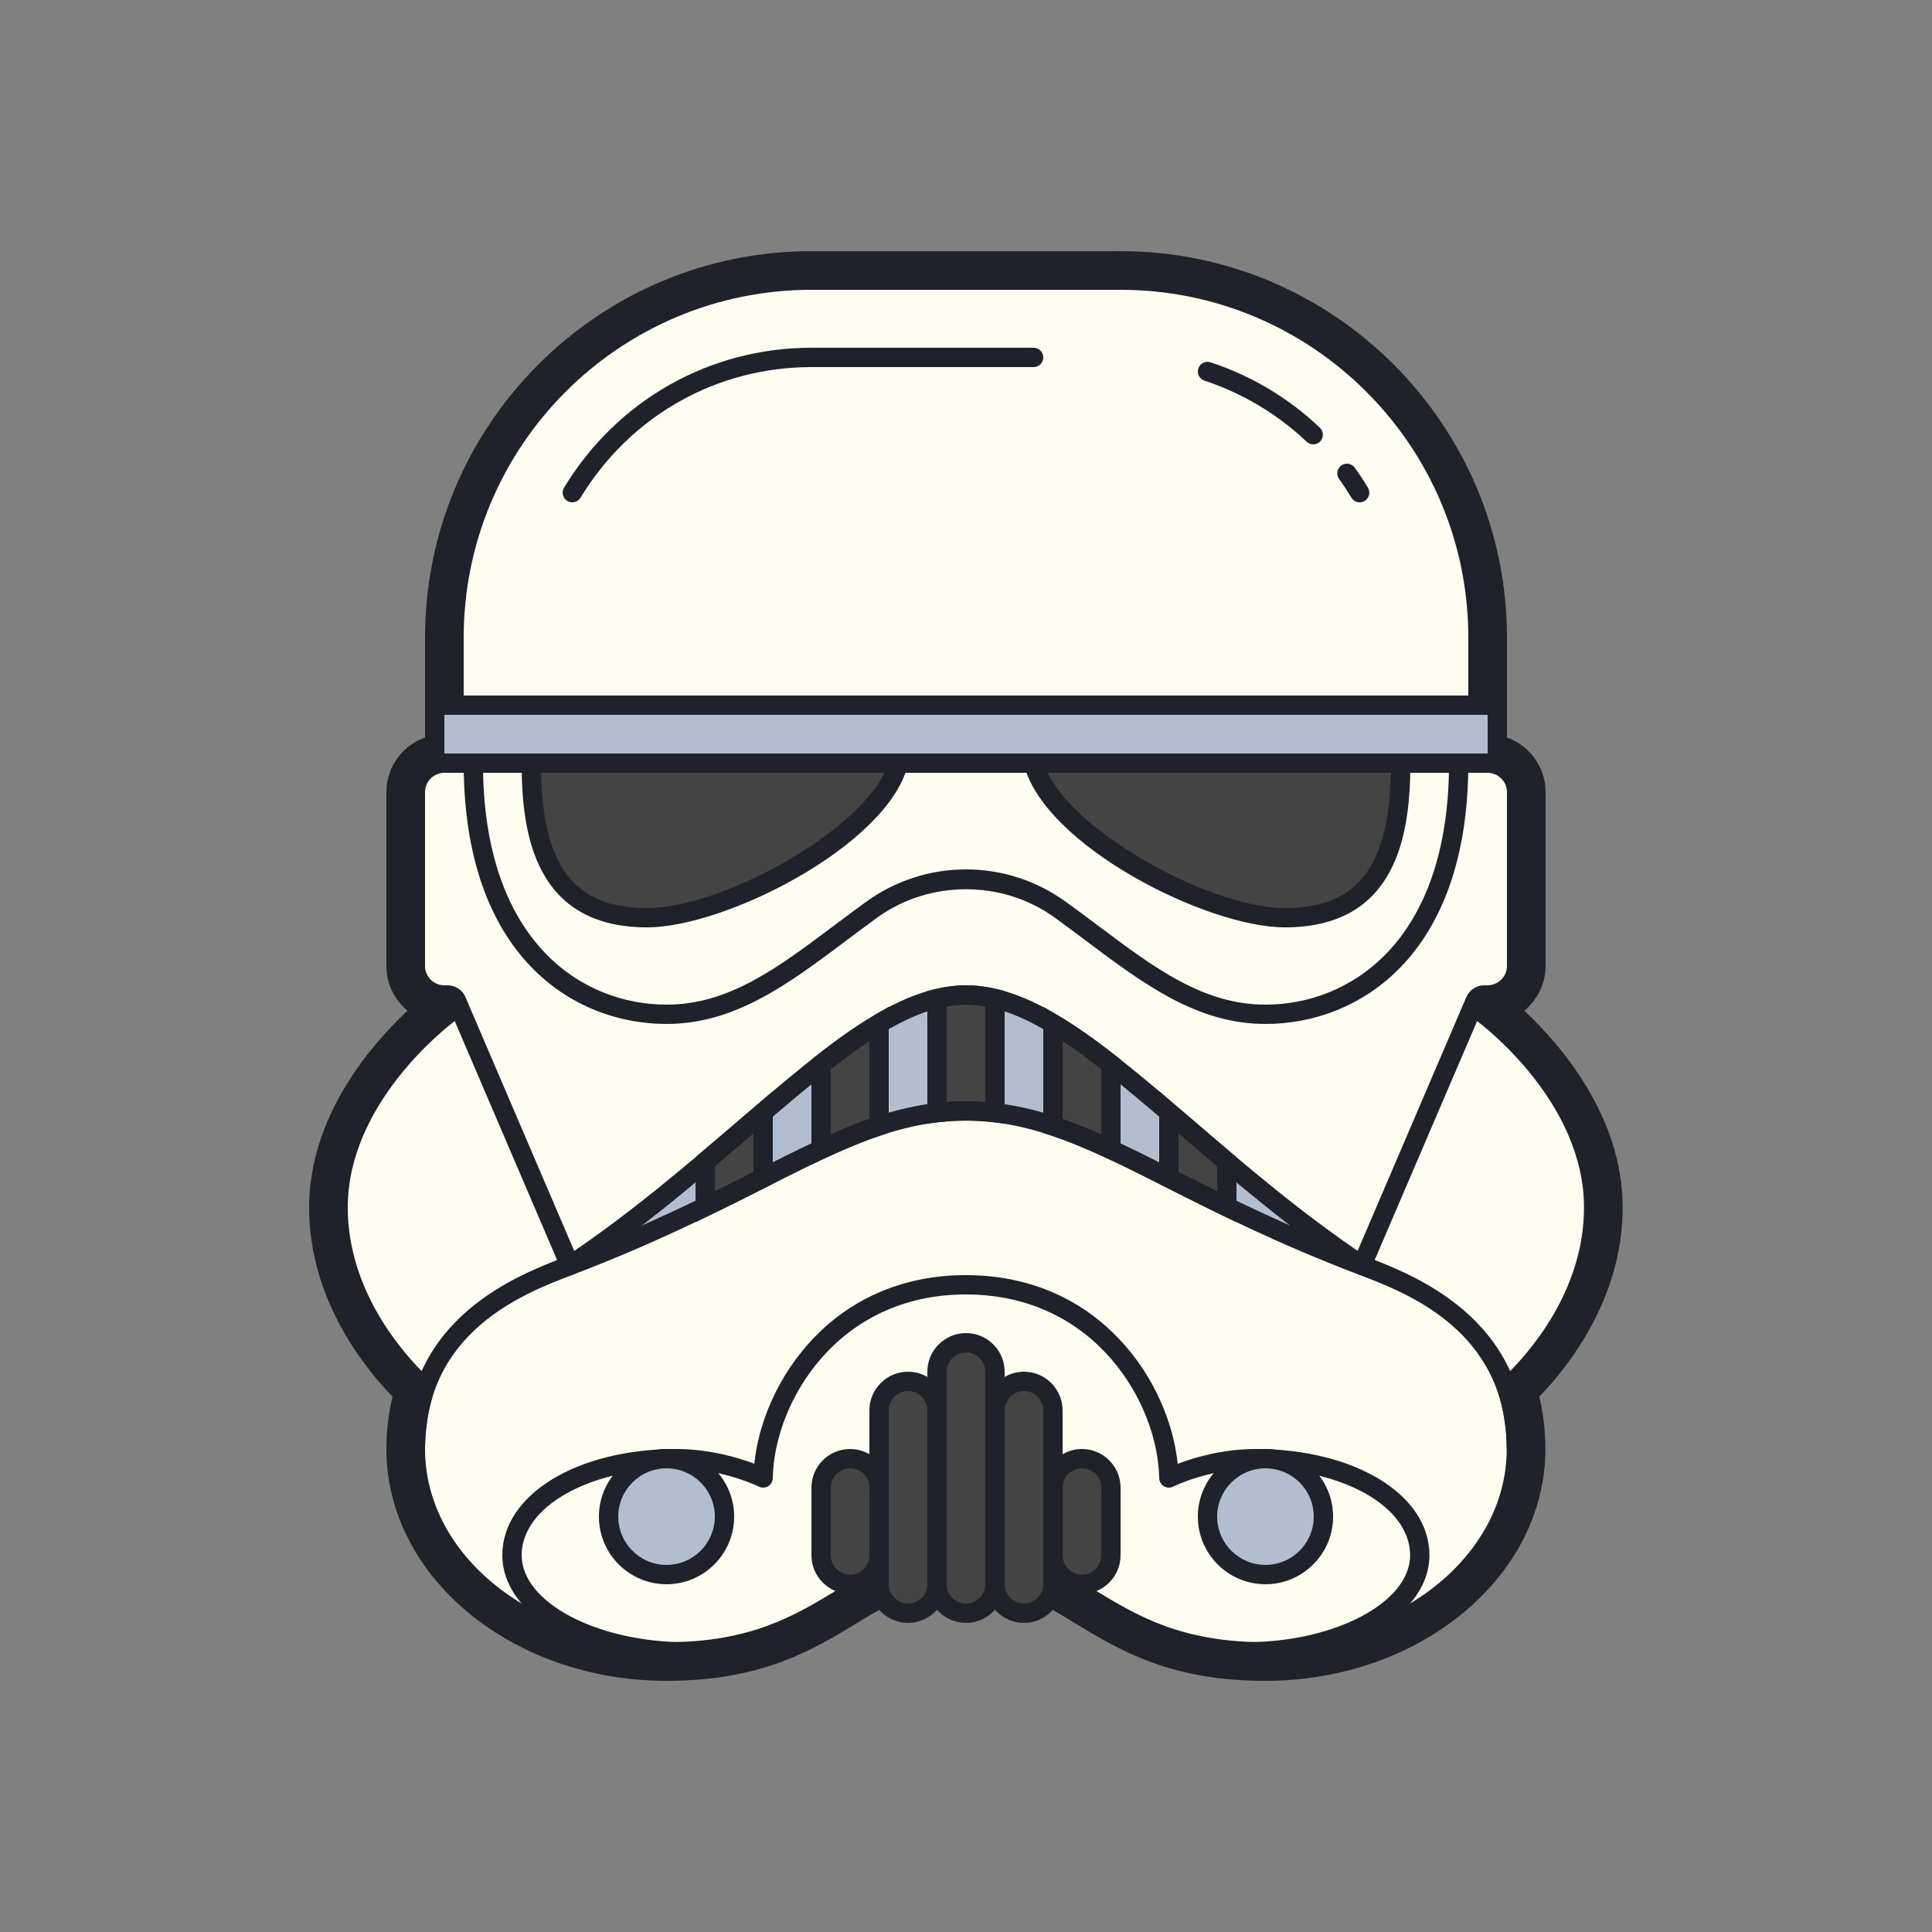 <?xml version="1.0" encoding="UTF-8"?>
<svg xmlns="http://www.w3.org/2000/svg" xmlns:xlink="http://www.w3.org/1999/xlink" width="100pt" height="100pt" viewBox="0 0 100 100" version="1.1">
<rect x="0" y="0" width="100" height="100" fill="#808080" stroke="none"/>
<g id="surface467">
<path style=" stroke:none;fill-rule:nonzero;fill:rgb(99.608%,99.216%,93.725%);fill-opacity:1;" d="M 77 37 L 77 33 C 77 22.508 68.492 14 58 14 L 42 14 C 31.508 14 23 22.508 23 33 L 23 39 C 21.895 39 21 39.895 21 41 L 21 50 C 21 51.105 21.895 52 23 52 C 21 53.5 17 57.5 17 62.5 C 17 67.246 20.121 70.73 21.43 71.984 C 21.156 72.945 21 73.953 21 75 C 21 81.074 27 86 34.5 86 C 43 86 44.211 81 50 81 L 49.988 81 C 55.777 81 56.988 86 65.488 86 C 72.988 86 78.988 81.074 78.988 75 C 78.988 73.953 78.836 72.945 78.562 71.984 C 79.867 70.73 82.988 67.246 82.988 62.5 C 82.988 57.5 78.988 53.5 76.988 52 C 78.094 52 78.988 51.105 78.988 50 L 78.988 41 C 78.988 39.895 78.094 39 76.988 39 Z M 77 37 "/>
<path style=" stroke:none;fill-rule:nonzero;fill:rgb(12.157%,12.941%,16.863%);fill-opacity:1;" d="M 65.5 53 C 61.957 53 59.188 50.926 56.254 48.727 C 55.715 48.32 55.16 47.906 54.59 47.492 C 51.887 45.539 48.109 45.539 45.41 47.492 C 44.84 47.906 44.285 48.32 43.746 48.727 C 40.812 50.926 38.043 53 34.5 53 C 29.656 53 24 49.465 24 39.5 L 24 39 L 76 39 L 76 39.5 C 76 49.465 70.344 53 65.5 53 Z M 50 45 C 51.863 45 53.652 45.582 55.176 46.684 C 55.75 47.098 56.309 47.516 56.855 47.926 C 59.77 50.113 62.289 52 65.5 52 C 69.805 52 74.812 48.848 74.996 40 L 25.004 40 C 25.188 48.848 30.195 52 34.5 52 C 37.711 52 40.23 50.113 43.145 47.926 C 43.691 47.516 44.25 47.098 44.824 46.68 C 46.348 45.582 48.137 45 50 45 Z M 50 45 "/>
<path style=" stroke:none;fill-rule:nonzero;fill:rgb(12.157%,12.941%,16.863%);fill-opacity:1;" d="M 29.039 65.695 L 23.172 52 L 21.5 52 L 21.5 51 L 23.172 51 C 23.57 51 23.93 51.238 24.09 51.605 L 29.961 65.305 Z M 29.039 65.695 "/>
<path style=" stroke:none;fill-rule:nonzero;fill:rgb(12.157%,12.941%,16.863%);fill-opacity:1;" d="M 70.949 65.695 L 70.031 65.305 L 75.898 51.605 C 76.059 51.238 76.422 51 76.82 51 L 78.488 51 L 78.488 52 L 76.82 52 Z M 70.949 65.695 "/>
<path style=" stroke:none;fill-rule:nonzero;fill:rgb(12.157%,12.941%,16.863%);fill-opacity:1;" d="M 65.488 87 C 60.551 87 57.926 85.402 55.609 83.996 C 53.852 82.926 52.328 82.004 49.996 82 C 47.66 82 46.141 82.926 44.379 83.996 C 42.062 85.402 39.438 87 34.5 87 C 26.504 87 20 81.617 20 75 C 20 74.098 20.105 73.188 20.316 72.289 C 18.75 70.672 16 67.16 16 62.5 C 16 57.789 19.195 54.094 21.094 52.312 C 20.426 51.762 20 50.93 20 50 L 20 41 C 20 39.348 21.348 38 23 38 L 23 40 C 22.449 40 22 40.449 22 41 L 22 50 C 22 50.551 22.449 51 23 51 C 23.43 51 23.812 51.273 23.949 51.684 C 24.086 52.094 23.945 52.543 23.598 52.801 C 23.027 53.23 18 57.152 18 62.5 C 18 66.844 20.883 70.074 22.121 71.262 C 22.387 71.52 22.492 71.902 22.391 72.258 C 22.133 73.168 22 74.09 22 75 C 22 80.516 27.605 85 34.5 85 C 38.879 85 41.145 83.621 43.34 82.289 C 45.188 81.164 47.098 80.004 49.984 80 C 49.988 80 49.992 80 49.996 80 C 49.996 80 50 80 50.004 80 C 52.895 80.004 54.805 81.164 56.648 82.289 C 58.844 83.621 61.113 85 65.488 85 C 72.383 85 77.988 80.516 77.988 75 C 77.988 74.09 77.859 73.168 77.598 72.258 C 77.496 71.902 77.602 71.52 77.867 71.262 C 79.109 70.074 81.988 66.844 81.988 62.5 C 81.988 57.152 76.965 53.23 76.391 52.801 C 76.047 52.543 75.906 52.094 76.039 51.684 C 76.18 51.273 76.559 51 76.988 51 C 77.543 51 78 50.551 78 50 L 78 41 C 78 40.449 77.543 40 76.988 40 L 76.988 38 C 78.645 38 80 39.348 80 41 L 80 50 C 80 50.93 79.562 51.762 78.898 52.312 C 80.793 54.094 83.988 57.789 83.988 62.5 C 83.988 67.16 81.238 70.672 79.672 72.289 C 79.883 73.188 79.988 74.098 79.988 75 C 79.988 81.617 73.484 87 65.488 87 Z M 65.488 87 "/>
<path style=" stroke:none;fill-rule:nonzero;fill:rgb(12.157%,12.941%,16.863%);fill-opacity:1;" d="M 65 75 C 63.273 75 61.781 75.453 60.957 75.766 C 60.531 71.582 56.984 66.008 50 66 C 49.996 66 49.996 66 49.996 66 C 49.992 66 49.992 66 49.988 66 C 43.012 66.004 39.469 71.582 39.043 75.762 C 38.223 75.453 36.73 75 35 75 C 29.867 75 26 77.363 26 80.5 C 26 83.586 30.172 86 35.5 86 L 35.5 85 C 30.895 85 27 82.938 27 80.5 C 27 77.977 30.516 76 35 76 C 37.344 76 39.258 76.938 39.277 76.945 C 39.43 77.023 39.613 77.016 39.758 76.926 C 39.906 76.836 39.996 76.68 40 76.508 C 40.055 72.676 43.27 67.004 49.992 67 C 56.723 67.004 59.941 72.676 60 76.508 C 60.004 76.68 60.094 76.836 60.238 76.926 C 60.387 77.016 60.566 77.023 60.723 76.945 C 60.742 76.938 62.652 76 65 76 C 69.48 76 72.988 77.977 72.988 80.5 C 72.988 82.938 69.098 85 64.488 85 L 64.488 86 C 69.816 86 73.988 83.586 73.988 80.5 C 73.988 77.363 70.125 75 65 75 Z M 65 75 "/>
<path style=" stroke:none;fill-rule:nonzero;fill:rgb(12.157%,12.941%,16.863%);fill-opacity:1;" d="M 67.973 23 C 67.848 23 67.723 22.953 67.629 22.863 C 66.133 21.441 64.309 20.348 62.344 19.703 C 62.082 19.617 61.938 19.336 62.027 19.07 C 62.109 18.809 62.395 18.664 62.656 18.754 C 64.762 19.441 66.719 20.613 68.316 22.141 C 68.516 22.328 68.523 22.645 68.336 22.848 C 68.234 22.949 68.105 23 67.973 23 Z M 67.973 23 "/>
<path style=" stroke:none;fill-rule:nonzero;fill:rgb(12.157%,12.941%,16.863%);fill-opacity:1;" d="M 70.375 26 C 70.207 26 70.043 25.914 69.949 25.758 C 69.746 25.43 69.539 25.105 69.312 24.793 C 69.152 24.57 69.199 24.258 69.422 24.094 C 69.645 23.934 69.957 23.98 70.121 24.207 C 70.363 24.539 70.59 24.887 70.805 25.242 C 70.945 25.477 70.871 25.785 70.633 25.93 C 70.555 25.977 70.465 26 70.375 26 Z M 70.375 26 "/>
<path style=" stroke:none;fill-rule:nonzero;fill:rgb(12.157%,12.941%,16.863%);fill-opacity:1;" d="M 29.625 26 C 29.535 26 29.445 25.977 29.363 25.93 C 29.129 25.785 29.055 25.477 29.195 25.242 C 31.945 20.707 36.73 18 42 18 L 53.5 18 C 53.777 18 54 18.223 54 18.5 C 54 18.777 53.777 19 53.5 19 L 42 19 C 37.086 19 32.617 21.527 30.051 25.758 C 29.957 25.914 29.793 26 29.625 26 Z M 29.625 26 "/>
<path style=" stroke:none;fill-rule:nonzero;fill:rgb(12.157%,12.941%,16.863%);fill-opacity:1;" d="M 78 37 L 76 37 L 76 33 C 76 23.074 67.926 15 58 15 L 42 15 C 32.074 15 24 23.074 24 33 L 24 37 L 22 37 L 22 33 C 22 21.973 30.973 13 42 13 L 58 13 C 69.027 13 78 21.973 78 33 Z M 78 37 "/>
<path style=" stroke:none;fill-rule:nonzero;fill:rgb(26.667%,26.667%,27.059%);fill-opacity:1;" d="M 46.5 39.5 C 45.5 43.293 37.5 47.5 33.5 47.5 C 28.5 47.5 27.5 43.805 27.5 39.5 Z M 46.5 39.5 "/>
<path style=" stroke:none;fill-rule:nonzero;fill:rgb(26.667%,26.667%,27.059%);fill-opacity:1;" d="M 53.5 39.5 C 54.5 43.293 62.5 47.5 66.5 47.5 C 71.5 47.5 72.5 43.805 72.5 39.5 Z M 53.5 39.5 "/>
<path style=" stroke:none;fill-rule:nonzero;fill:rgb(12.157%,12.941%,16.863%);fill-opacity:1;" d="M 33.5 48 C 27.676 48 27 43.148 27 39.5 L 28 39.5 C 28 44.758 29.645 47 33.5 47 C 37.492 47 45.129 42.738 46.016 39.371 L 46.984 39.629 C 45.891 43.781 37.543 48 33.5 48 Z M 33.5 48 "/>
<path style=" stroke:none;fill-rule:nonzero;fill:rgb(12.157%,12.941%,16.863%);fill-opacity:1;" d="M 66.5 48 C 62.457 48 54.109 43.781 53.016 39.629 L 53.984 39.371 C 54.871 42.738 62.508 47 66.5 47 C 70.355 47 72 44.758 72 39.5 L 73 39.5 C 73 43.148 72.324 48 66.5 48 Z M 66.5 48 "/>
<path style=" stroke:none;fill-rule:nonzero;fill:rgb(69.412%,74.118%,81.569%);fill-opacity:1;" d="M 22.5 36.5 L 77.5 36.5 L 77.5 39.5 L 22.5 39.5 Z M 22.5 36.5 "/>
<path style=" stroke:none;fill-rule:nonzero;fill:rgb(12.157%,12.941%,16.863%);fill-opacity:1;" d="M 78 40 L 22 40 L 22 36 L 78 36 Z M 23 39 L 77 39 L 77 37 L 23 37 Z M 23 39 "/>
<path style=" stroke:none;fill-rule:nonzero;fill:rgb(26.667%,26.667%,27.059%);fill-opacity:1;" d="M 51.5 71 C 51.5 70.172 50.828 69.5 50 69.5 C 49.172 69.5 48.5 70.172 48.5 71 C 48.5 71.672 48.5 81.328 48.5 82 C 48.5 82.828 49.172 83.5 50 83.5 C 50.828 83.5 51.5 82.828 51.5 82 C 51.5 81.328 51.5 71.672 51.5 71 Z M 51.5 71 "/>
<path style=" stroke:none;fill-rule:nonzero;fill:rgb(26.667%,26.667%,27.059%);fill-opacity:1;" d="M 48.5 73 C 48.5 72.172 47.828 71.5 47 71.5 C 46.172 71.5 45.5 72.172 45.5 73 C 45.5 73.629 45.5 81.371 45.5 82 C 45.5 82.828 46.172 83.5 47 83.5 C 47.828 83.5 48.5 82.828 48.5 82 C 48.5 81.371 48.5 73.629 48.5 73 Z M 48.5 73 "/>
<path style=" stroke:none;fill-rule:nonzero;fill:rgb(26.667%,26.667%,27.059%);fill-opacity:1;" d="M 54.5 73.004 C 54.5 72.172 53.828 71.5 53 71.5 C 52.172 71.5 51.5 72.172 51.5 73.004 C 51.5 73.727 51.5 81.273 51.5 81.996 C 51.5 82.828 52.172 83.5 53 83.5 C 53.828 83.5 54.5 82.828 54.5 81.996 C 54.5 81.273 54.5 73.727 54.5 73.004 Z M 54.5 73.004 "/>
<path style=" stroke:none;fill-rule:nonzero;fill:rgb(26.667%,26.667%,27.059%);fill-opacity:1;" d="M 57.5 77 C 57.5 76.172 56.828 75.5 56 75.5 C 55.172 75.5 54.5 76.172 54.5 77 C 54.5 77.723 54.5 79.777 54.5 80.5 C 54.5 81.328 55.172 82 56 82 C 56.828 82 57.5 81.328 57.5 80.5 C 57.5 79.777 57.5 77.723 57.5 77 Z M 57.5 77 "/>
<path style=" stroke:none;fill-rule:nonzero;fill:rgb(26.667%,26.667%,27.059%);fill-opacity:1;" d="M 45.5 77 C 45.5 76.172 44.828 75.5 44 75.5 C 43.172 75.5 42.5 76.172 42.5 77 C 42.5 77.723 42.5 79.777 42.5 80.5 C 42.5 81.328 43.172 82 44 82 C 44.828 82 45.5 81.328 45.5 80.5 C 45.5 79.777 45.5 77.723 45.5 77 Z M 45.5 77 "/>
<path style=" stroke:none;fill-rule:nonzero;fill:rgb(12.157%,12.941%,16.863%);fill-opacity:1;" d="M 50 84 C 48.898 84 48 83.102 48 82 L 48 71 C 48 69.898 48.898 69 50 69 C 51.102 69 52 69.898 52 71 L 52 82 C 52 83.102 51.102 84 50 84 Z M 50 70 C 49.449 70 49 70.449 49 71 L 49 82 C 49 82.551 49.449 83 50 83 C 50.551 83 51 82.551 51 82 L 51 71 C 51 70.449 50.551 70 50 70 Z M 50 70 "/>
<path style=" stroke:none;fill-rule:nonzero;fill:rgb(12.157%,12.941%,16.863%);fill-opacity:1;" d="M 47 84 C 45.898 84 45 83.102 45 82 L 45 73 C 45 71.898 45.898 71 47 71 C 48.102 71 49 71.898 49 73 L 49 82 C 49 83.102 48.102 84 47 84 Z M 47 72 C 46.449 72 46 72.449 46 73 L 46 82 C 46 82.551 46.449 83 47 83 C 47.551 83 48 82.551 48 82 L 48 73 C 48 72.449 47.551 72 47 72 Z M 47 72 "/>
<path style=" stroke:none;fill-rule:nonzero;fill:rgb(12.157%,12.941%,16.863%);fill-opacity:1;" d="M 53 84 C 51.898 84 51 83.102 51 81.996 L 51 73.004 C 51 71.898 51.898 71 53 71 C 54.102 71 55 71.898 55 73.004 L 55 81.996 C 55 83.102 54.102 84 53 84 Z M 53 72 C 52.449 72 52 72.449 52 73.004 L 52 81.996 C 52 82.551 52.449 83 53 83 C 53.551 83 54 82.551 54 81.996 L 54 73.004 C 54 72.449 53.551 72 53 72 Z M 53 72 "/>
<path style=" stroke:none;fill-rule:nonzero;fill:rgb(12.157%,12.941%,16.863%);fill-opacity:1;" d="M 56 82.5 C 54.898 82.5 54 81.602 54 80.5 L 54 77 C 54 75.898 54.898 75 56 75 C 57.102 75 58 75.898 58 77 L 58 80.5 C 58 81.602 57.102 82.5 56 82.5 Z M 56 76 C 55.449 76 55 76.449 55 77 L 55 80.5 C 55 81.051 55.449 81.5 56 81.5 C 56.551 81.5 57 81.051 57 80.5 L 57 77 C 57 76.449 56.551 76 56 76 Z M 56 76 "/>
<path style=" stroke:none;fill-rule:nonzero;fill:rgb(12.157%,12.941%,16.863%);fill-opacity:1;" d="M 44 82.5 C 42.898 82.5 42 81.602 42 80.5 L 42 77 C 42 75.898 42.898 75 44 75 C 45.102 75 46 75.898 46 77 L 46 80.5 C 46 81.602 45.102 82.5 44 82.5 Z M 44 76 C 43.449 76 43 76.449 43 77 L 43 80.5 C 43 81.051 43.449 81.5 44 81.5 C 44.551 81.5 45 81.051 45 80.5 L 45 77 C 45 76.449 44.551 76 44 76 Z M 44 76 "/>
<path style=" stroke:none;fill-rule:nonzero;fill:rgb(69.412%,74.118%,81.569%);fill-opacity:1;" d="M 37.5 78.5 C 37.5 80.156 36.156 81.5 34.5 81.5 C 32.844 81.5 31.5 80.156 31.5 78.5 C 31.5 76.844 32.844 75.5 34.5 75.5 C 36.156 75.5 37.5 76.844 37.5 78.5 Z M 37.5 78.5 "/>
<path style=" stroke:none;fill-rule:nonzero;fill:rgb(69.412%,74.118%,81.569%);fill-opacity:1;" d="M 68.5 78.5 C 68.5 80.156 67.156 81.5 65.5 81.5 C 63.844 81.5 62.5 80.156 62.5 78.5 C 62.5 76.844 63.844 75.5 65.5 75.5 C 67.156 75.5 68.5 76.844 68.5 78.5 Z M 68.5 78.5 "/>
<path style=" stroke:none;fill-rule:nonzero;fill:rgb(12.157%,12.941%,16.863%);fill-opacity:1;" d="M 34.5 82 C 32.57 82 31 80.43 31 78.5 C 31 76.57 32.57 75 34.5 75 C 36.43 75 38 76.57 38 78.5 C 38 80.43 36.43 82 34.5 82 Z M 34.5 76 C 33.121 76 32 77.121 32 78.5 C 32 79.879 33.121 81 34.5 81 C 35.879 81 37 79.879 37 78.5 C 37 77.121 35.879 76 34.5 76 Z M 34.5 76 "/>
<path style=" stroke:none;fill-rule:nonzero;fill:rgb(12.157%,12.941%,16.863%);fill-opacity:1;" d="M 65.5 82 C 63.57 82 62 80.43 62 78.5 C 62 76.57 63.57 75 65.5 75 C 67.43 75 69 76.57 69 78.5 C 69 80.43 67.43 82 65.5 82 Z M 65.5 76 C 64.121 76 63 77.121 63 78.5 C 63 79.879 64.121 81 65.5 81 C 66.879 81 68 79.879 68 78.5 C 68 77.121 66.879 76 65.5 76 Z M 65.5 76 "/>
<path style=" stroke:none;fill-rule:nonzero;fill:rgb(69.412%,74.118%,81.569%);fill-opacity:1;" d="M 49.98 57.504 L 50.012 57.504 C 50.004 57.504 50 57.504 49.996 57.504 C 55.996 57.512 60 61.504 70.492 65.5 L 70.5 65.5 C 61.5 59.5 55.5 51.5 50 51.5 C 44.5 51.5 38.5 59.5 29.5 65.5 C 39.992 61.504 43.996 57.512 49.996 57.504 C 49.988 57.504 49.984 57.504 49.98 57.504 Z M 49.98 57.504 "/>
<path style=" stroke:none;fill-rule:nonzero;fill:rgb(26.667%,26.667%,27.059%);fill-opacity:1;" d="M 51.5 51.691 L 51.5 57.59 C 51.012 57.531 50.512 57.5 50 57.5 C 49.488 57.5 48.988 57.531 48.5 57.59 L 48.5 51.691 C 49 51.57 49.5 51.5 50 51.5 C 50.5 51.5 51 51.57 51.5 51.691 Z M 51.5 51.691 "/>
<path style=" stroke:none;fill-rule:nonzero;fill:rgb(26.667%,26.667%,27.059%);fill-opacity:1;" d="M 57.5 55.09 L 57.5 59.488 C 56.461 59.012 55.48 58.602 54.5 58.281 L 54.5 52.988 C 55.461 53.559 56.461 54.27 57.5 55.09 Z M 57.5 55.09 "/>
<path style=" stroke:none;fill-rule:nonzero;fill:rgb(26.667%,26.667%,27.059%);fill-opacity:1;" d="M 63.5 60.129 L 63.5 62.461 C 62.422 61.941 61.43 61.441 60.5 60.969 L 60.5 57.57 C 61.461 58.391 62.461 59.25 63.5 60.129 Z M 63.5 60.129 "/>
<path style=" stroke:none;fill-rule:nonzero;fill:rgb(26.667%,26.667%,27.059%);fill-opacity:1;" d="M 45.5 52.988 L 45.5 58.27 C 44.531 58.59 43.539 59 42.5 59.488 L 42.5 55.09 C 43.539 54.27 44.539 53.559 45.5 52.988 Z M 45.5 52.988 "/>
<path style=" stroke:none;fill-rule:nonzero;fill:rgb(26.667%,26.667%,27.059%);fill-opacity:1;" d="M 39.5 57.57 L 39.5 60.969 C 38.57 61.441 37.578 61.941 36.5 62.461 L 36.5 60.129 C 37.539 59.25 38.539 58.391 39.5 57.57 Z M 39.5 57.57 "/>
<path style=" stroke:none;fill-rule:nonzero;fill:rgb(12.157%,12.941%,16.863%);fill-opacity:1;" d="M 52 58.156 L 51.438 58.086 C 50.504 57.973 49.492 57.973 48.559 58.086 L 48 58.156 L 48 51.297 L 48.383 51.203 C 49.527 50.93 50.477 50.93 51.617 51.203 L 52 51.297 Z M 50 57 C 50.336 57 50.672 57.012 51 57.039 L 51 52.094 C 50.305 51.969 49.695 51.969 49 52.094 L 49 57.039 C 49.328 57.012 49.664 57 50 57 Z M 50 57 "/>
<path style=" stroke:none;fill-rule:nonzero;fill:rgb(12.157%,12.941%,16.863%);fill-opacity:1;" d="M 58 60.273 L 57.289 59.945 C 56.145 59.414 55.211 59.039 54.344 58.754 L 54 58.645 L 54 52.113 L 54.754 52.559 C 55.691 53.117 56.691 53.812 57.809 54.695 L 58 54.848 Z M 55 57.922 C 55.613 58.133 56.27 58.395 57 58.715 L 57 55.336 C 56.285 54.777 55.625 54.301 55 53.891 Z M 55 57.922 "/>
<path style=" stroke:none;fill-rule:nonzero;fill:rgb(12.157%,12.941%,16.863%);fill-opacity:1;" d="M 64 63.258 L 63.281 62.91 C 62.199 62.391 61.207 61.887 60.273 61.414 L 60 61.277 L 60 56.484 L 61.613 57.863 C 62.328 58.477 63.062 59.105 63.824 59.746 L 64 59.898 Z M 61 60.66 C 61.637 60.984 62.301 61.316 63 61.66 L 63 60.363 C 62.316 59.781 61.648 59.211 61 58.656 Z M 61 60.66 "/>
<path style=" stroke:none;fill-rule:nonzero;fill:rgb(12.157%,12.941%,16.863%);fill-opacity:1;" d="M 42 60.277 L 42 54.848 L 42.191 54.695 C 43.309 53.812 44.309 53.113 45.246 52.559 L 46 52.113 L 46 58.633 L 45.656 58.746 C 44.754 59.043 43.793 59.434 42.715 59.941 Z M 43 55.332 L 43 58.711 C 43.707 58.395 44.367 58.133 45 57.91 L 45 53.891 C 44.375 54.301 43.715 54.777 43 55.332 Z M 43 55.332 "/>
<path style=" stroke:none;fill-rule:nonzero;fill:rgb(12.157%,12.941%,16.863%);fill-opacity:1;" d="M 36 63.258 L 36 59.898 L 36.176 59.746 C 36.938 59.105 37.672 58.477 38.387 57.863 L 40 56.484 L 40 61.277 L 39.727 61.414 C 38.793 61.887 37.801 62.391 36.719 62.91 Z M 37 60.363 L 37 61.66 C 37.699 61.316 38.363 60.984 39 60.66 L 39 58.656 C 38.352 59.211 37.684 59.781 37 60.363 Z M 37 60.363 "/>
<path style=" stroke:none;fill-rule:nonzero;fill:rgb(12.157%,12.941%,16.863%);fill-opacity:1;" d="M 70.5 66 C 70.402 66 70.309 65.973 70.223 65.914 C 66.809 63.641 63.801 61.059 61.148 58.781 C 56.73 54.992 53.242 52 50 52 C 46.758 52 43.27 54.992 38.852 58.781 C 36.199 61.059 33.191 63.641 29.777 65.914 C 29.551 66.066 29.238 66.008 29.086 65.777 C 28.934 65.547 28.992 65.238 29.223 65.086 C 32.59 62.84 35.57 60.281 38.203 58.023 C 42.773 54.102 46.387 51 50 51 C 53.613 51 57.227 54.102 61.801 58.023 C 64.43 60.281 67.414 62.84 70.777 65.086 C 71.008 65.238 71.07 65.547 70.918 65.777 C 70.82 65.922 70.66 66 70.5 66 Z M 70.5 66 "/>
<path style=" stroke:none;fill-rule:nonzero;fill:rgb(12.157%,12.941%,16.863%);fill-opacity:1;" d="M 78.988 75 L 77.988 75 C 77.988 68.891 72.84 66.93 70.363 65.988 C 66.137 64.379 62.922 62.758 60.336 61.453 C 56.371 59.453 53.504 58.008 49.996 58.004 C 46.484 58.008 43.617 59.453 39.652 61.453 C 37.066 62.754 33.852 64.379 29.676 65.969 C 27.148 66.93 22 68.891 22 75 L 21 75 C 21 68.203 26.797 65.996 29.27 65.055 C 33.449 63.461 36.504 61.922 39.203 60.559 C 43.285 58.504 46.238 57.016 49.977 57.004 C 49.98 57.004 49.984 57.004 49.988 57.004 C 49.992 57.004 49.992 57.004 49.992 57.004 C 50.004 57.004 50.008 57.004 50.012 57.004 C 50.016 57.004 50.016 57.004 50.02 57.004 C 53.754 57.016 56.707 58.504 60.789 60.559 C 63.488 61.922 66.547 63.461 70.672 65.031 C 73.195 65.996 78.988 68.203 78.988 75 Z M 78.988 75 "/>
</g>
</svg>

